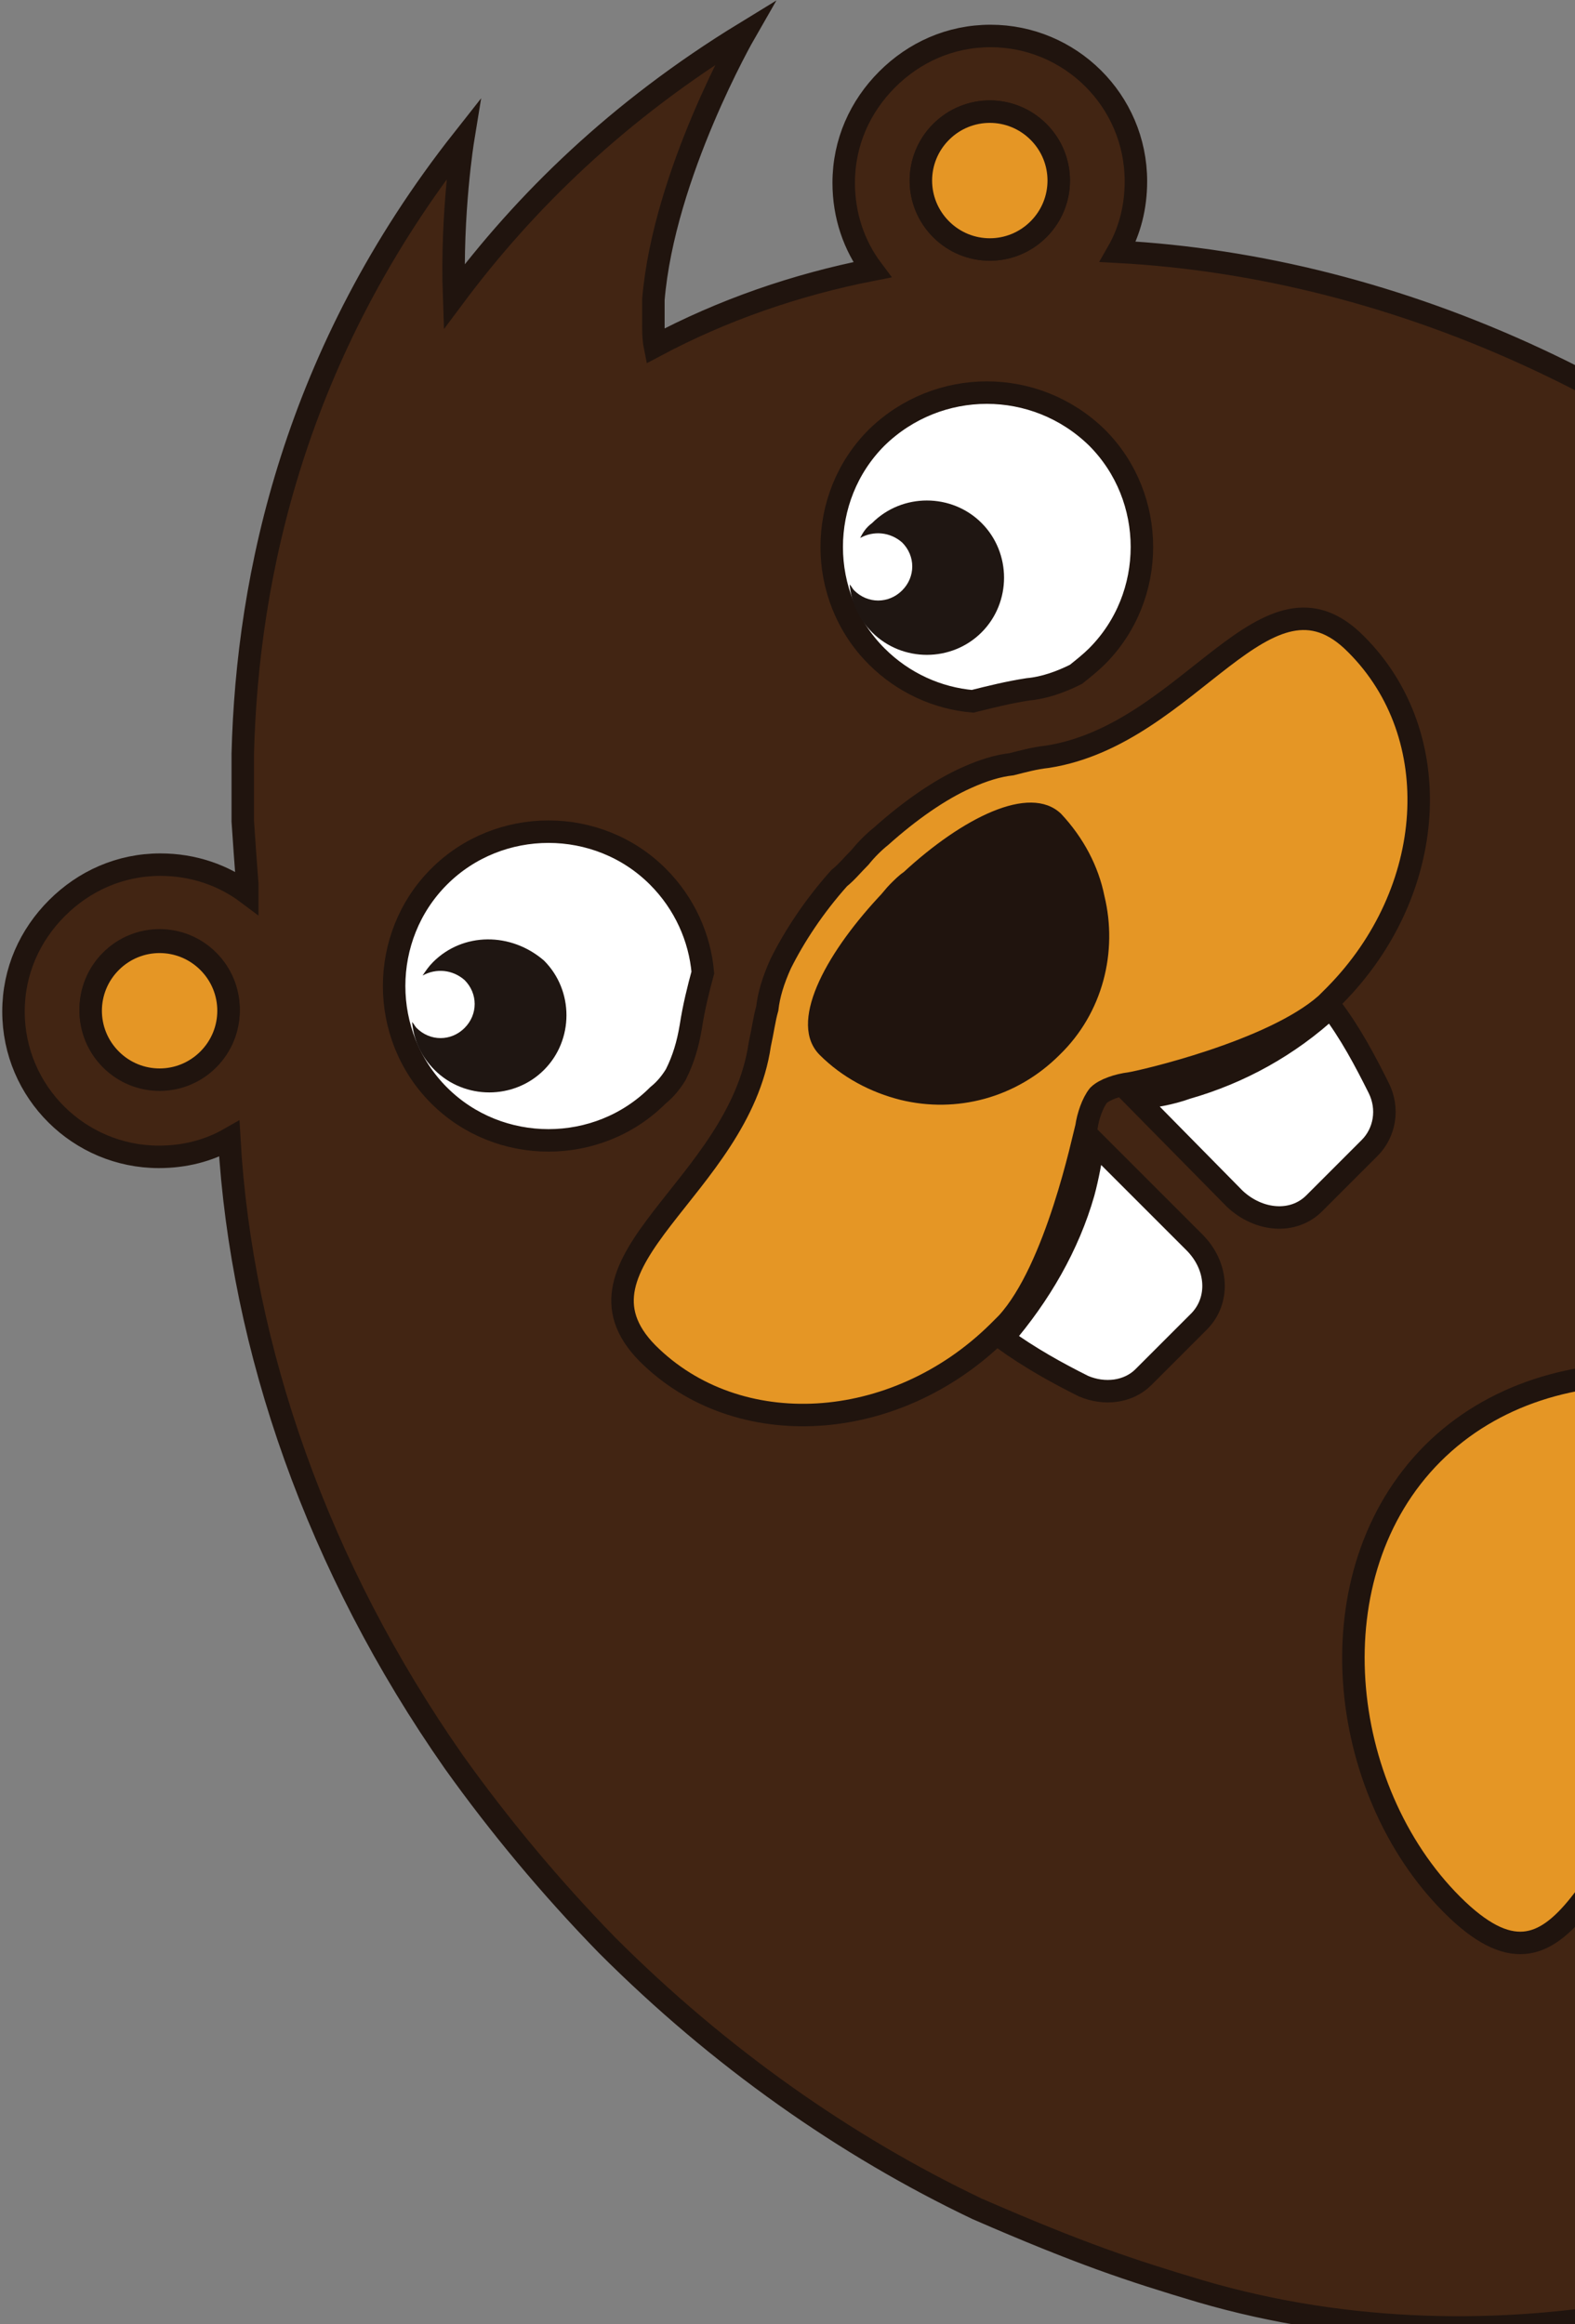 <?xml version="1.0" encoding="utf-8"?>
<!-- Generator: Adobe Illustrator 25.2.0, SVG Export Plug-In . SVG Version: 6.00 Build 0)  -->
<svg version="1.1" id="Layer_1" xmlns="http://www.w3.org/2000/svg" xmlns:xlink="http://www.w3.org/1999/xlink" x="0px" y="0px"
	 viewBox="0 0 105.1 155.1" style="enable-background:new 0 0 105.1 155.1;" xml:space="preserve">
<rect x="0" y="0" width="105.1" height="155.1" fill="#808080" stroke="none"/>
<style type="text/css">
	.st0{fill:#FFFFFF;}
	.st1{clip-path:url(#SVGID_2_);}
	.st2{fill:#20140E;}
	.st3{fill:#422513;stroke:#20140E;stroke-width:1.5;stroke-miterlimit:10;}
	.st4{fill:#E59625;stroke:#20140E;stroke-width:1.5;stroke-miterlimit:10;}
	.st5{fill:#FFFFFF;stroke:#20140E;stroke-width:1.5;stroke-miterlimit:10;}
	.st6{fill:#1F1612;}
</style>
<circle class="st0" cx="67.1" cy="39.2" r="12.6"/>
<g>
	<g>
		<defs>
			<rect id="SVGID_1_" x="-11.3" y="-6.3" width="116.4" height="168.8"/>
		</defs>
		<clipPath id="SVGID_2_">
			<use xlink:href="#SVGID_1_"  style="overflow:visible;"/>
		</clipPath>
		<g id="XMLID_4_" class="st1">
			
				<rect id="XMLID_19_" x="51.5" y="57.3" transform="matrix(0.707 -0.707 0.707 0.707 -28.064 65.784)" class="st2" width="27.8" height="18.9"/>
			<g id="XMLID_566_">
				<g id="XMLID_575_">
					<g id="XMLID_576_">
						<path id="XMLID_580_" class="st3" d="M74.6,16.8c0.8-1.4,1.2-3,1.2-4.7c0-5.4-4.4-9.7-9.7-9.7c-2.7,0-5.1,1.1-6.9,2.9
							c-1.8,1.8-2.9,4.2-2.9,6.9c0,2.2,0.7,4.2,1.9,5.8c-5.1,1-10,2.7-14.5,5.1c-0.1-0.5-0.1-1-0.1-1.5s0-1.1,0-1.6
							c0.7-8.4,6.1-17.8,6.1-17.8C41.2,7.4,35,13.5,30.3,19.8c-0.2-5.6,0.6-10.5,0.6-10.5c-11.2,14.2-14.4,29.1-14.7,41
							c0,1.6,0,3.1,0,4.5c0.1,1.5,0.2,2.9,0.3,4.2c0,0.4,0,0.6,0,0.6c-1.6-1.2-3.6-1.9-5.8-1.9c-2.7,0-5.1,1.1-6.9,2.9
							c-1.8,1.8-2.9,4.2-2.9,6.9c0,5.4,4.4,9.7,9.7,9.7c1.7,0,3.3-0.4,4.7-1.2c0.8,14,5.9,28.6,15,41.6c3,4.2,6.4,8.3,10.2,12.2
							c7.5,7.5,15.9,13.4,24.7,17.6c6.9,3,10.2,4.1,14.9,5.5c9.9,2.9,20.1,3,29.4,1.3c2-0.4,3.8-1.4,5.2-2.7
							c2.2-2.2,3.3-5.4,2.8-8.6c-1-6.3,0.9-13,5.8-17.9c4.9-4.9,11.6-6.8,17.9-5.8c3.3,0.5,6.4-0.6,8.6-2.8c1.4-1.4,2.4-3.2,2.8-5.3
							c1.8-9.7,1.2-20.1-1.6-30.5c0,0,0,0,0,0.1c-0.4,1-0.9,2-1.6,2.9c-1.4,1.8-3.3,3.1-5.3,3.9l-0.2,0.1h-0.1l0,0l0,0l-0.1,0.1
							l-0.4,0.1l-0.7,0.2c-0.2,0.1-0.6,0.1-0.9,0.2l-1,0.2h-0.9c-0.3,0-0.6,0-0.9,0c-0.6-0.1-1.2-0.1-1.8-0.3
							c-0.3-0.1-0.6-0.1-0.8-0.2l-0.8-0.3l-0.4-0.2l-0.4-0.2l-0.7-0.4c-0.5-0.3-0.9-0.6-1.4-0.9c-0.4-0.4-0.8-0.7-1.2-1.1
							c-1.5-1.5-2.8-3-3.9-4.7c-2.2-3.2-3.6-6.5-4.8-9.3c-1.1-2.8-1.9-5.2-2.4-6.9c-0.5-1.7-0.7-2.7-0.7-2.7s0.4,0.9,1.1,2.5
							c0.7,1.6,1.8,3.8,3.2,6.5c0.7,1.3,1.5,2.7,2.4,4.1s1.9,2.9,3.1,4.3c1.1,1.4,2.4,2.8,3.8,3.9c1.4,1.2,3,2,4.6,2.4
							c0.8,0.2,1.6,0.2,2.4,0.1c0.2,0,0.3-0.1,0.5-0.1s0.3,0,0.6-0.1l0.7-0.3l0.3-0.1l0,0l0,0h0.1l0.1-0.1c1.6-0.7,2.9-1.7,3.8-2.9
							c0.5-0.6,0.8-1.2,1.1-1.9c0.2-0.7,0.4-1.4,0.5-2.1c0.2-1.4,0-2.9-0.2-4.3s-0.6-2.6-1-3.7c-0.3-0.9-0.6-1.7-0.9-2.4
							c-4.2-8.8-10.1-17.2-17.6-24.7C112.7,26.4,93.2,17.8,74.6,16.8z M13.9,70.6c-1.8,1.8-4.7,1.8-6.5,0s-1.8-4.7,0-6.5
							c1.8-1.8,4.7-1.8,6.5,0C15.7,65.9,15.7,68.8,13.9,70.6z M114,115.4c-8,8-9.5,19.3-17.1,11.7c-7.7-7.7-9.2-22.1-1.3-30.1
							c7.9-7.9,22.4-6.4,30.1,1.3C133.3,105.9,122,107.4,114,115.4z M69.3,15.3c-1.8,1.8-4.7,1.8-6.5,0s-1.8-4.7,0-6.5
							s4.7-1.8,6.5,0S71.1,13.5,69.3,15.3z"/>
					</g>
				</g>
				<g id="XMLID_567_">
					<g id="XMLID_568_">
						<path id="XMLID_574_" class="st4" d="M95.6,97c-8,8-6.4,22.4,1.3,30.1s9.2-3.7,17.1-11.7c7.9-7.9,19.3-9.5,11.7-17.1
							C118,90.6,103.6,89,95.6,97z"/>
						<path id="XMLID_570_" class="st4" d="M7.4,64.2c-1.8,1.8-1.8,4.7,0,6.5s4.7,1.8,6.5,0s1.8-4.7,0-6.5
							C12.1,62.4,9.2,62.4,7.4,64.2z"/>
						<path id="XMLID_569_" class="st4" d="M62.8,8.8c-1.8,1.8-1.8,4.7,0,6.5s4.7,1.8,6.5,0s1.8-4.7,0-6.5C67.5,7,64.6,7,62.8,8.8z"
							/>
					</g>
				</g>
			</g>
		</g>
	</g>
</g>
<g>
	<g>
		<defs>
			<rect id="SVGID_3_" x="-11.3" y="-6.3" width="116.4" height="168.8"/>
		</defs>
		<clipPath id="SVGID_4_">
			<use xlink:href="#SVGID_3_"  style="overflow:visible;"/>
		</clipPath>
	</g>
</g>
<g>
	<g id="XMLID_1_">
		<g id="XMLID_17_">
			<g id="XMLID_18_">
				<path id="XMLID_23_" class="st5" d="M46.9,64.9c-0.3,1.1-0.6,2.3-0.8,3.6c-0.2,1.2-0.5,2.2-1,3.2c-0.3,0.5-0.7,1-1.2,1.4
					c-4,4-10.6,4-14.6,0s-4-10.6,0-14.6s10.6-4,14.6,0C45.7,60.3,46.7,62.6,46.9,64.9z M72.3,79.6c0.3-1.1,0.5-2.3,0.7-3.4l6.7,6.7
					c1.6,1.6,1.7,3.9,0.3,5.3l-3.7,3.7c-1,1-2.6,1.2-4,0.6c-1.8-0.9-3.6-1.9-5.4-3.2C69.4,86.4,71.3,83.1,72.3,79.6z M75.8,73.3
					c1.1-0.1,2.3-0.3,3.4-0.7c3.5-1,6.8-2.8,9.6-5.4c1.3,1.7,2.3,3.6,3.2,5.4c0.7,1.4,0.4,3-0.6,4l-3.7,3.7
					c-1.4,1.4-3.7,1.2-5.3-0.3L75.8,73.3z M73.2,29.2c4,4,4,10.6,0,14.6c-0.4,0.4-0.9,0.8-1.4,1.2c-1,0.5-2.1,0.9-3.2,1
					c-1.3,0.2-2.5,0.5-3.7,0.8c-2.3-0.2-4.6-1.2-6.4-3c-4-4-4-10.6,0-14.6C62.6,25.2,69.1,25.2,73.2,29.2z"/>
				<g id="XMLID_22_">
					<path id="XMLID_594_" class="st6" d="M28.9,64.2c-0.3,0.3-0.5,0.6-0.7,0.9c0.9-0.5,2-0.4,2.8,0.3c0.9,0.9,0.9,2.3,0,3.2
						c-0.9,0.9-2.3,0.9-3.2,0c-0.1-0.1-0.2-0.3-0.3-0.4c0.1,1.2,0.6,2.3,1.5,3.2c2,2,5.3,2,7.3,0s2-5.3,0-7.3
						C34.1,62.2,30.9,62.2,28.9,64.2z"/>
					<path id="XMLID_591_" class="st6" d="M57.4,35.9c0.9-0.5,2-0.4,2.8,0.3c0.9,0.9,0.9,2.3,0,3.2s-2.3,0.9-3.2,0
						c-0.1-0.1-0.2-0.3-0.3-0.4c0.1,1.2,0.6,2.3,1.5,3.2c2,2,5.3,2,7.3,0c2-2,2-5.3,0-7.3s-5.3-2-7.3,0
						C57.8,35.2,57.6,35.5,57.4,35.9z"/>
				</g>
			</g>
		</g>
	</g>
	<g id="XMLID_20_">
		<g id="XMLID_21_">
			<path id="XMLID_571_" class="st4" d="M69.9,50.5c-0.9,0.1-1.6,0.3-2.4,0.5c-0.9,0.1-1.9,0.4-3,0.9c-1.8,0.8-3.8,2.2-5.7,3.9
				c-0.5,0.4-1,0.9-1.4,1.4c-0.5,0.5-0.9,1-1.4,1.4c-1.7,1.9-3,3.9-3.9,5.7c-0.5,1.1-0.8,2.1-0.9,3c-0.2,0.7-0.3,1.5-0.5,2.4
				c-1.4,9.6-13.5,14.5-7.5,20.6c6,6,16.5,5.4,23.4-1.4l0,0c0.2-0.2,0.4-0.4,0.6-0.6c3.3-3.6,5.1-12.4,5.3-13.1
				c0.1-0.7,0.4-1.6,0.8-2.1c0.4-0.4,1.3-0.7,2.1-0.8c0.7-0.1,9.5-2.1,13.1-5.3c0.2-0.2,0.4-0.4,0.6-0.6l0,0
				c6.8-6.9,7.5-17.3,1.4-23.4C84.5,36.9,79.5,49,69.9,50.5z"/>
		</g>
	</g>
</g>
<path class="st2" d="M73.7,59.8c0.9,3.7-0.1,7.8-3,10.6c-2.9,2.9-6.9,3.9-10.6,3c-2-0.5-3.9-1.5-5.4-3c-2.1-2.1,0.3-6.6,3.9-10.5
	c0.3-0.3,0.5-0.6,0.8-0.9c0.3-0.3,0.6-0.6,0.9-0.8c3.9-3.6,8.4-5.9,10.5-3.9C72.3,55.9,73.3,57.8,73.7,59.8z"/>
</svg>
